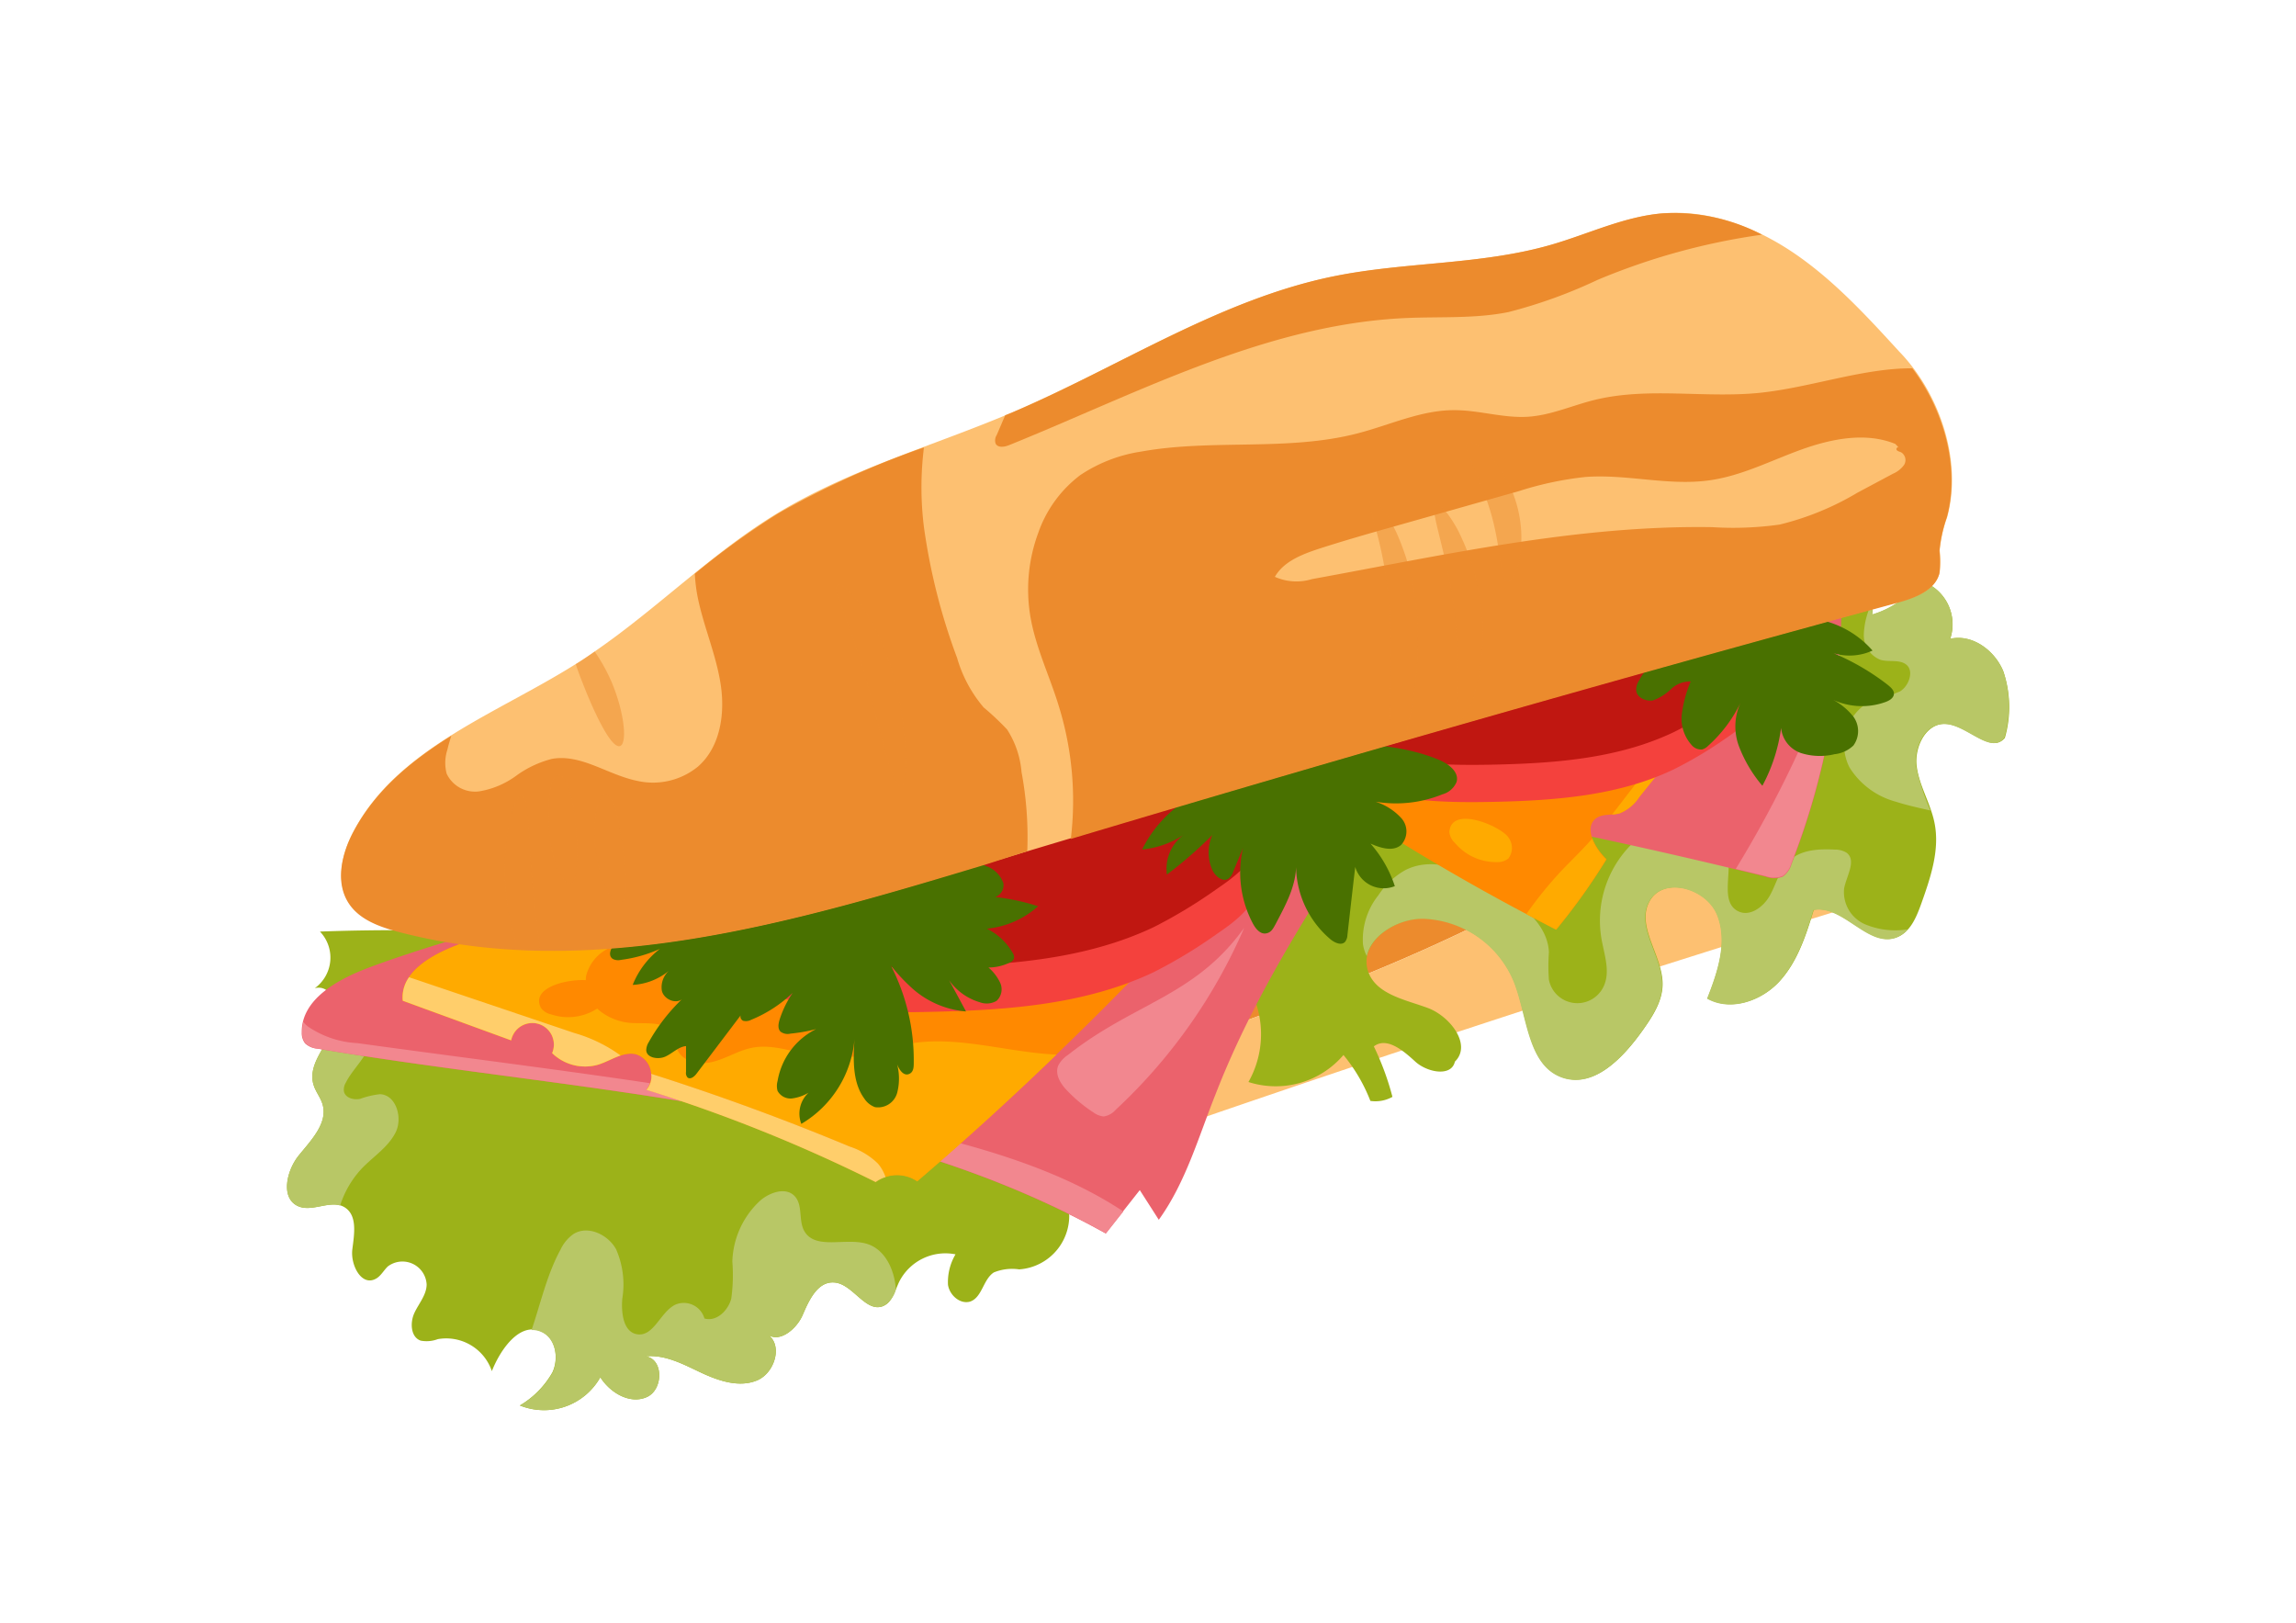 <svg xmlns="http://www.w3.org/2000/svg" viewBox="0 0 232 164"><defs><style>.cls-1{isolation:isolate;}.cls-2{fill:#ec8b2d;}.cls-3{fill:#fdc071;}.cls-4{fill:#9cb219;}.cls-5{fill:#b8c766;}.cls-6{fill:#eb626c;}.cls-7{fill:#f2878f;}.cls-8{fill:#ff8900;}.cls-9{fill:#ff006e;}.cls-10{fill:#fa0;}.cls-11{fill:#ffce6b;}.cls-12{fill:#f4413d;}.cls-13{fill:#c01711;}.cls-14{fill:#497100;}.cls-15{opacity:0.5;mix-blend-mode:multiply;}.cls-16{fill:none;}</style></defs><title>Recurso 11</title><g class="cls-1"><g id="Capa_2" data-name="Capa 2"><g id="Capa_1-2" data-name="Capa 1"><path class="cls-2" d="M157.91,88.8c4.82-2.82,9.43-6,14.39-8.54C180.53,76,189.62,73.53,197.66,69a1.89,1.89,0,0,0-.19-.75A3.53,3.53,0,0,0,196.14,67a53.24,53.24,0,0,0-14.55-6.6c-16.63,7.5-38.68,16.85-56.37,21.28q-35.93,9-71.93,17.76c-3.51.86-7.73,2.46-8.16,6.06a8.26,8.26,0,0,0,.9,4.14A46.15,46.15,0,0,0,56.49,124.7q34-8.83,67.12-20.75C135.38,99.7,147.11,95.14,157.91,88.8Z"/><path class="cls-3" d="M172.3,80.26c-5,2.56-9.57,5.72-14.39,8.54-10.8,6.34-22.53,10.9-34.3,15.15Q90.55,115.88,56.49,124.7l.38.37a14.35,14.35,0,0,0,5.23,3.44,15.7,15.7,0,0,0,6.69.17c13.28-1.78,26-6.38,38.62-10.83Q146.34,104.14,185.79,92a7.92,7.92,0,0,0,3-1.38,6.13,6.13,0,0,0,1.44-2.07c2.37-5.09,1.54-11.63,5.24-15.84,1-1.1,2.29-2.39,2.24-3.7C189.62,73.53,180.53,76,172.3,80.26Z"/><path class="cls-4" d="M202.43,67.84c-.86-2.12-3.14-3.8-5.37-3.29a4.61,4.61,0,0,0-3-5.87,9.4,9.4,0,0,1-4.88,3.42c.18-2.47.3-5.16-1.13-7.18s-4.16-2.79-6.63-2.58a23.53,23.53,0,0,0-7.07,2.25,182.94,182.94,0,0,1-40.7,12.18c-11.34,2-23,3-33.58,7.64C90.64,78.59,79.7,89.71,71.93,96.5a205.06,205.06,0,0,0-39.6-2.38,3.81,3.81,0,0,1-.52,5.72c1.92-.48,2.7,2.59,1.8,4.36s-2.52,3.55-1.91,5.44c.21.67.69,1.24.89,1.91.58,1.9-1.14,3.64-2.39,5.18s-1.88,4.34-.06,5.14c1.45.63,3.29-.72,4.65.09s1,2.74.81,4.28.88,3.67,2.29,3c.56-.25.86-.87,1.3-1.29a2.45,2.45,0,0,1,3.92,1.81c0,1.07-.81,1.95-1.25,2.92s-.36,2.42.65,2.77a3.19,3.19,0,0,0,1.72-.15,4.87,4.87,0,0,1,5.47,3.23c.89-2.25,2.85-5,5-4,1.45.64,1.79,2.68,1.12,4.12A9.14,9.14,0,0,1,52.53,142a6.53,6.53,0,0,0,8.13-2.85c1,1.58,3,2.76,4.7,2s1.69-3.91-.16-4.11c2-.21,3.82.79,5.61,1.63s3.86,1.55,5.68.8,2.68-3.65,1-4.7c1.21,1,3-.47,3.62-1.92s1.47-3.31,3.06-3.28c1.95,0,3.25,3.11,5.06,2.39.93-.37,1.19-1.53,1.62-2.44a5.23,5.23,0,0,1,5.7-2.79,5.52,5.52,0,0,0-.76,3.08c.16,1.06,1.24,2,2.25,1.69,1.21-.43,1.3-2.24,2.38-2.94a4.88,4.88,0,0,1,2.56-.31,5.43,5.43,0,0,0,5-6.23c1.34,1.44,3.73-.33,4.34-2.2s.73-4.18,2.39-5.23c1.33-.83,3.39-.6,4.17-2,.5-.87.2-1.94.08-2.93a7.66,7.66,0,0,1,8-8.15,9.83,9.83,0,0,1-.81,7.81,9,9,0,0,0,9.6-2.73,16.79,16.79,0,0,1,2.72,4.64,3.53,3.53,0,0,0,2.23-.41,27.84,27.84,0,0,0-1.88-5.1c1.32-1,3,.45,4.19,1.54s3.65,1.57,4,0c1.74-1.69-.48-4.59-2.76-5.43s-5.19-1.36-6-3.66c-1-2.89,2.58-5.43,5.63-5.37a10.29,10.29,0,0,1,9.12,6.38c1.39,3.54,1.37,8.54,5,9.71,3.17,1,6.05-2.07,8-4.81,1-1.41,2-2.94,2-4.66,0-2.91-2.73-5.84-1.31-8.38s5.75-1.32,6.84,1.38.07,5.73-1,8.45c2.35,1.33,5.46.26,7.28-1.72s2.68-4.65,3.47-7.23c3-.54,5.5,3.83,8.35,2.79,1.38-.5,2-2,2.51-3.42.94-2.64,1.89-5.43,1.33-8.17-.39-1.94-1.52-3.69-1.79-5.65s.92-4.41,2.9-4.33c2.21.08,4.57,3.11,6,1.42A11.25,11.25,0,0,0,202.43,67.84Z"/><path class="cls-5" d="M188.33,64.12A2.66,2.66,0,0,0,190,66.66c.89.27,2-.09,2.69.55s.2,2.1-.71,2.65a24.34,24.34,0,0,1-3,1,5,5,0,0,0-2.1,6.67A7.94,7.94,0,0,0,191.57,81c1.14.37,2.32.62,3.49.89a24.43,24.43,0,0,1-1.44-4.41c-.26-2,.92-4.41,2.9-4.33,2.21.08,4.57,3.11,6,1.42a11.25,11.25,0,0,0-.1-6.75c-.86-2.12-3.14-3.8-5.37-3.29a4.61,4.61,0,0,0-3-5.87,9.4,9.4,0,0,1-4.88,3.42c0-.47.06-1,.08-1.44l-.13.33A7.73,7.73,0,0,0,188.33,64.12Z"/><path class="cls-5" d="M40,114.36c.7-1.48,0-3.75-1.6-3.81a8.48,8.48,0,0,0-2,.47c-.66.14-1.52-.09-1.65-.76a1.36,1.36,0,0,1,.19-.87c.5-1,1.34-1.85,1.93-2.82a3.26,3.26,0,0,0,.37-3.24c-.63-1.08-2-1.32-3.29-1.21a4,4,0,0,1-.35,2.08c-.9,1.77-2.52,3.55-1.91,5.44.21.67.69,1.24.89,1.91.58,1.9-1.14,3.64-2.39,5.18s-1.88,4.34-.06,5.14c1.31.57,2.93-.46,4.24-.07a9.75,9.75,0,0,1,2.3-3.86C37.82,116.78,39.28,115.84,40,114.36Z"/><path class="cls-5" d="M87.69,125.7c-2.17-.73-5.31.66-6.43-1.34-.6-1.09-.1-2.65-1-3.55s-2.55-.33-3.52.56A8.73,8.73,0,0,0,74,127.45a17.45,17.45,0,0,1-.11,3.76c-.32,1.21-1.5,2.36-2.71,2a2.17,2.17,0,0,0-2.93-1.4c-1.52.73-2.17,3.23-3.84,3-1.43-.2-1.65-2.16-1.53-3.6a8.85,8.85,0,0,0-.63-5c-.83-1.5-2.88-2.45-4.32-1.52a4,4,0,0,0-1.29,1.56c-1.38,2.53-2,5.4-2.93,8.13a2.2,2.2,0,0,1,1,.2c1.45.64,1.79,2.68,1.12,4.12A9.14,9.14,0,0,1,52.53,142a6.53,6.53,0,0,0,8.13-2.85c1,1.58,3,2.76,4.7,2s1.69-3.91-.16-4.11c2-.21,3.82.79,5.61,1.63s3.86,1.55,5.68.8,2.68-3.65,1-4.7c1.21,1,3-.47,3.62-1.92s1.47-3.31,3.06-3.28c1.95,0,3.25,3.11,5.06,2.39a2.7,2.7,0,0,0,1.28-1.63c0-.06,0-.13,0-.2C90.36,128.3,89.46,126.29,87.69,125.7Z"/><path class="cls-5" d="M188.42,93.37a3.55,3.55,0,0,1-2.08-3.61c.24-1.26,1.27-2.81.26-3.6a2.18,2.18,0,0,0-1.18-.32c-1.67-.09-3.53,0-4.71,1.21-.94.93-1.24,2.3-1.88,3.44s-2,2.16-3.19,1.58c-1.71-.84-.78-3.41-1-5.31a4.6,4.6,0,0,0-4.3-3.74,7.39,7.39,0,0,0-5.52,2.32,10.91,10.91,0,0,0-3,9.5c.28,1.6.91,3.3.24,4.78a2.93,2.93,0,0,1-5.55-.63,18.45,18.45,0,0,1,0-2.78c-.11-2.68-2.52-4.61-4.74-6.08-2.92-1.93-6.61-3.79-9.73-2.24a7.78,7.78,0,0,0-2.76,2.56,7.17,7.17,0,0,0-1.56,4.93,3.78,3.78,0,0,0,.39,1.22c.45-2.16,3.26-3.82,5.73-3.77a10.29,10.29,0,0,1,9.12,6.38c1.39,3.54,1.37,8.54,5,9.71,3.17,1,6.05-2.07,8-4.81,1-1.41,2-2.94,2-4.66,0-2.91-2.73-5.84-1.31-8.38s5.75-1.32,6.84,1.38.07,5.73-1,8.45c2.35,1.33,5.46.26,7.28-1.72s2.68-4.65,3.47-7.23c3-.54,5.5,3.83,8.35,2.79a2.9,2.9,0,0,0,1.19-.85A7.91,7.91,0,0,1,188.42,93.37Z"/><path class="cls-6" d="M186,57.2,137.34,71.35C120.65,76.2,104,81.05,87,85Q73.8,88.16,60.42,90.57c-6.92,2.17-16.27,4.63-23.07,7.16-3.18,1.19-6.91,3.2-6.86,6.59a1.7,1.7,0,0,0,.34,1.1,2.06,2.06,0,0,0,1.27.53c27,4.54,55.65,5.31,79.62,18.67l3.45-4.38,1.92,3c2.72-3.77,4-8.33,5.73-12.67,4-10.31,10.11-19.65,16.18-28.89a2.18,2.18,0,0,1,1.06-1,2.28,2.28,0,0,1,1.07,0q18.76,3.33,37.28,7.89a2.4,2.4,0,0,0,1.73,0,2.32,2.32,0,0,0,.88-1.27A73.48,73.48,0,0,0,186,57.2Z"/><path class="cls-7" d="M107.92,106.58a2.87,2.87,0,0,0-1,1.1c-.35.92.29,1.9,1,2.6a14.52,14.52,0,0,0,2.61,2.14,2,2,0,0,0,1,.38,2,2,0,0,0,1.19-.66,54.75,54.75,0,0,0,13-18.4C120.72,100.7,114.64,101.28,107.92,106.58Z"/><path class="cls-7" d="M36.11,105.39a9.72,9.72,0,0,1-5-1.68,3.33,3.33,0,0,1-.46-.46,4.74,4.74,0,0,0-.12,1.07,1.7,1.7,0,0,0,.34,1.1,2.06,2.06,0,0,0,1.27.53c27,4.54,55.65,5.31,79.62,18.67l1.75-2.22c-6.11-4.05-13.56-6.26-20.8-8C74.07,110.11,55,108,36.11,105.39Z"/><path class="cls-7" d="M175.39,87.79l3,.72a2.4,2.4,0,0,0,1.73,0,2.32,2.32,0,0,0,.88-1.27,73.76,73.76,0,0,0,4.88-21.58A114.89,114.89,0,0,1,175.39,87.79Z"/><path class="cls-8" d="M128.51,73.25c-5.29,1.25-10.56,2.58-15.84,3.92C97.39,81.05,76.48,85.93,61.2,89.81L46.26,95.46c-2.67,1-5.86,2.81-5.56,5.65l10.95,4a2.18,2.18,0,1,1,4.14,1.29,4.78,4.78,0,0,0,4.67,1.16c1.26-.39,2.45-1.32,3.75-1.06a2.26,2.26,0,0,1,1.1,3.59,155.75,155.75,0,0,1,23.17,9.32,3.65,3.65,0,0,1,4.2-.08,336.79,336.79,0,0,0,29.63-28.78c3.42-3.75,6.85-7.75,8.27-12.63a227,227,0,0,0,26.67,16,62.1,62.1,0,0,0,5.08-7.11c-1.19-1.14-2.36-3.24-1-4.17.66-.44,1.55-.25,2.32-.47a4.35,4.35,0,0,0,2-1.67L178.77,64.2A478.42,478.42,0,0,0,128.51,73.25Z"/><path class="cls-9" d="M97.75,108.06s.27,0,.63.28a1.84,1.84,0,0,1,.55.63,1.3,1.3,0,0,1,0,1.18,2.42,2.42,0,0,1-1,1,4.74,4.74,0,0,1-1.36.64,5.6,5.6,0,0,1-3.41,0,2.46,2.46,0,0,1-.9-.43,1,1,0,0,1-.31-.46,2,2,0,0,1-.16-.47,1.51,1.51,0,0,1,.17-1,2.22,2.22,0,0,1,.6-.68,5.93,5.93,0,0,1,2.63-.93,6.26,6.26,0,0,1,1.85,0c.44.09.65.26.62.29s-.24,0-.65,0a8.27,8.27,0,0,0-1.74.21,6,6,0,0,0-2.32,1,1.06,1.06,0,0,0-.49,1,1.19,1.19,0,0,0,.25.53,1.88,1.88,0,0,0,.65.3,4.92,4.92,0,0,0,5.1-1.15,1.21,1.21,0,0,0-.35-1.39C97.93,108.24,97.73,108.1,97.75,108.06Z"/><path class="cls-10" d="M152.45,84.66c-.62-1.11-5.83-3.4-6-.58a1.75,1.75,0,0,0,.56,1.08,5.41,5.41,0,0,0,4.25,1.94,1.72,1.72,0,0,0,1.15-.36A1.75,1.75,0,0,0,152.45,84.66Z"/><path class="cls-9" d="M78.14,106.59s.18,0,.41.12a1.27,1.27,0,0,1,.37.39.87.87,0,0,1,0,.78,2.45,2.45,0,0,1-1.43,1,3.45,3.45,0,0,1-2.11,0,1.5,1.5,0,0,1-.58-.29,1.11,1.11,0,0,1,.19-1.75,3.54,3.54,0,0,1,1.62-.55c.94-.13,1.56.16,1.49.27a11.55,11.55,0,0,0-1.41.21,3.7,3.7,0,0,0-1.32.57c-.18.17-.27.33-.23.5a.6.6,0,0,0,.11.24,1.21,1.21,0,0,0,.33.14,3.11,3.11,0,0,0,1.73.06,2.3,2.3,0,0,0,1.18-.65c.16-.25,0-.57-.16-.75S78.12,106.63,78.14,106.59Z"/><path class="cls-10" d="M91.64,105.49c-1.57.3-3.09.87-4.67,1.16a13.65,13.65,0,0,1-4.77,0c-2.09-.36-4.18-1.21-6.26-.78-1.37.28-2.59,1.1-4,1.43s-3.12-.08-3.55-1.41c-.14-.43-.13-.89-.3-1.31-.56-1.32-2.42-1.18-3.85-1.21a5.78,5.78,0,0,1-3.66-1.26,3.85,3.85,0,0,1-1.35-3.53,4.23,4.23,0,0,1,2.34-2.8,10.79,10.79,0,0,1,3.63-.92c2.6-.3,5.31-.41,7.64-1.59a2.66,2.66,0,0,0,1.26-1.1,2.86,2.86,0,0,0,.19-1.39c-.07-1.4-.28-2.79-.3-4.19-4.53,1.11-8.88,2.18-12.84,3.19L46.26,95.46c-2.67,1-5.86,2.81-5.56,5.65l10.95,4a2.18,2.18,0,1,1,4.14,1.29,4.78,4.78,0,0,0,4.67,1.16c1.26-.39,2.45-1.32,3.75-1.06a2.19,2.19,0,0,1,1.59,2q10.19,3.24,20.06,7.35a7.28,7.28,0,0,1,2.8,1.72,4.13,4.13,0,0,1,.77,1.37,3.64,3.64,0,0,1,3.25.42q7.23-6.19,14.08-12.81C101.7,106.33,96.63,104.54,91.64,105.49Z"/><path class="cls-11" d="M85.86,115.84Q76,111.73,65.8,108.49a2,2,0,0,1-.49,1.62,155.75,155.75,0,0,1,23.17,9.32,3.46,3.46,0,0,1,1-.5,4.13,4.13,0,0,0-.77-1.37A7.28,7.28,0,0,0,85.86,115.84Z"/><path class="cls-10" d="M163.23,81.86l-.34.44a4,4,0,0,0,.77-.12,4.35,4.35,0,0,0,2-1.67L178.77,64.2l-2.19.29Z"/><path class="cls-10" d="M154.23,92.35c1,.54,2,1.06,3,1.58a62.1,62.1,0,0,0,5.08-7.11,5.91,5.91,0,0,1-1.43-2.09c-1,1.16-2.16,2.24-3.22,3.37A40,40,0,0,0,154.23,92.35Z"/><path class="cls-12" d="M127.19,85.9q-.51-4.2-1.23-8.36a1.1,1.1,0,0,0-.34-.75,1.12,1.12,0,0,0-.77-.08L98.16,80.57A102.21,102.21,0,0,0,87.7,82.44c-3.54.89-7,3.23-10.3,4.84a42.15,42.15,0,0,0-1.09,11.47,1.84,1.84,0,0,0,.2.93,1.9,1.9,0,0,0,1.06.69c5.36,1.87,11.17,2,16.85,1.85,7.56-.17,15.34-.76,22.16-4A49.92,49.92,0,0,0,123,94.33c1.69-1.15,3.46-2.47,4.08-4.42A9.34,9.34,0,0,0,127.19,85.9Z"/><path class="cls-13" d="M127.19,81.34Q126.68,77.16,126,73a1.09,1.09,0,0,0-.34-.74,1.07,1.07,0,0,0-.77-.08L98.16,76A105,105,0,0,0,87.7,77.89c-3.54.88-7,3.23-10.3,4.83a42.15,42.15,0,0,0-1.09,11.47,1.44,1.44,0,0,0,1.26,1.62c5.36,1.88,11.17,2,16.85,1.86,7.56-.17,15.34-.76,22.16-4A49.92,49.92,0,0,0,123,89.78c1.69-1.15,3.46-2.48,4.08-4.43A9.33,9.33,0,0,0,127.19,81.34Z"/><path class="cls-12" d="M177.82,67.64c-.28-2.28-.61-4.56-1-6.82a.88.88,0,0,0-.28-.61.9.9,0,0,0-.63-.06l-21.78,3.14a84.62,84.62,0,0,0-8.53,1.53c-2.88.72-5.74,2.64-8.41,4a34.67,34.67,0,0,0-.89,9.36,1.66,1.66,0,0,0,.17.76,1.55,1.55,0,0,0,.86.56c4.38,1.53,9.12,1.61,13.75,1.51,6.18-.14,12.52-.62,18.09-3.3a41.43,41.43,0,0,0,5.24-3.13c1.38-.94,2.82-2,3.33-3.62A7.5,7.5,0,0,0,177.82,67.64Z"/><path class="cls-13" d="M177.82,63.92q-.42-3.42-1-6.82a.87.87,0,0,0-.28-.6.9.9,0,0,0-.63-.07l-21.78,3.15a81.9,81.9,0,0,0-8.53,1.53c-2.88.72-5.74,2.63-8.41,3.94a34.67,34.67,0,0,0-.89,9.36,1.63,1.63,0,0,0,.17.76,1.55,1.55,0,0,0,.86.56c4.38,1.53,9.12,1.62,13.75,1.52,6.18-.14,12.52-.63,18.09-3.3a40.35,40.35,0,0,0,5.24-3.14c1.38-.94,2.82-2,3.33-3.61A7.55,7.55,0,0,0,177.82,63.92Z"/><path class="cls-14" d="M100.57,90.63a1.29,1.29,0,0,0,.82-1.39,2.8,2.8,0,0,0-1.73-1.73A24.7,24.7,0,0,0,91,85.58q-6.15-.52-12.31-.47l-7,6.21A18.85,18.85,0,0,0,62.47,95c-.61.47-1.19,1.47-.54,1.89a1.18,1.18,0,0,0,.81.09,13.86,13.86,0,0,0,3.94-1.11,8.61,8.61,0,0,0-2.75,3.64A6.33,6.33,0,0,0,67.69,98a2.23,2.23,0,0,0-.81,2.11c.22.91,1.55,1.43,2.16.72a18.57,18.57,0,0,0-3.48,4.45,1.62,1.62,0,0,0-.26.8c0,.79,1.18,1,1.91.68s1.33-1,2.11-1.07l0,2.61a.68.68,0,0,0,.15.56c.28.24.69-.08.91-.38l4.54-6c-.21.18-.07.56.19.66a1.13,1.13,0,0,0,.8-.11,13.33,13.33,0,0,0,4.19-2.72A10.27,10.27,0,0,0,78.78,103c-.13.42-.22.94.1,1.24a1.2,1.2,0,0,0,1,.19,16.35,16.35,0,0,0,2.59-.46,7.2,7.2,0,0,0-3.9,5.25,1.87,1.87,0,0,0,0,1,1.49,1.49,0,0,0,1.47.76,4.39,4.39,0,0,0,1.66-.58,2.88,2.88,0,0,0-.73,3.15A11,11,0,0,0,86.34,105c-.13,2.08-.21,4.35,1,6a2.17,2.17,0,0,0,1.08.86,2,2,0,0,0,2.23-1.43,5.71,5.71,0,0,0,0-2.9c.2.53.62,1.17,1.15,1s.53-.73.53-1.19A20.85,20.85,0,0,0,90,97.52a17.47,17.47,0,0,0,1.88,2.06,9.29,9.29,0,0,0,5.73,2.61c-.57-1.06-1.14-2.12-1.72-3.17A5.81,5.81,0,0,0,99,101.26a2,2,0,0,0,1.7-.14,1.59,1.59,0,0,0,.37-1.81,4.64,4.64,0,0,0-1.19-1.56,4.94,4.94,0,0,0,2.11-.48.74.74,0,0,0,.47-.44.78.78,0,0,0-.13-.55,6.11,6.11,0,0,0-2.61-2.45,9.11,9.11,0,0,0,5.18-2.27A22.23,22.23,0,0,0,100.57,90.63Z"/><path class="cls-14" d="M145.43,76.78C142,75.35,138.27,75.17,134.6,75l-4.48-.19-7.94,4.86a12.59,12.59,0,0,0-6.78,6.16,9.21,9.21,0,0,0,4.18-1.47,4.26,4.26,0,0,0-1.67,4,42.47,42.47,0,0,0,4.59-4,4.37,4.37,0,0,0,0,3.54c.3.64,1.06,1.27,1.64.87a1.47,1.47,0,0,0,.46-.68l1-2.42a11,11,0,0,0,1,7.64c.27.51.72,1.07,1.29,1s.77-.53,1-.94c1-1.91,2.13-3.93,2.07-6.1a9.79,9.79,0,0,0,3.49,7.64c.43.35,1.1.65,1.47.24a1.2,1.2,0,0,0,.23-.67c.26-2.3.52-4.59.79-6.89a3,3,0,0,0,4,1.94,12.29,12.29,0,0,0-2.46-4.3c1,.44,2.26.85,3.09.14a2,2,0,0,0,0-2.74A6,6,0,0,0,139,81a12.48,12.48,0,0,0,6.76-.75A2.14,2.14,0,0,0,147.18,79C147.46,78,146.39,77.19,145.43,76.78Z"/><path class="cls-14" d="M190.73,69.18A24.14,24.14,0,0,0,185.28,66a5.61,5.61,0,0,0,3.93-.27,9.73,9.73,0,0,0-6-3.23,2.94,2.94,0,0,0,2-.44,12.32,12.32,0,0,0-10.43-3.7l-6.17,7.16a9.11,9.11,0,0,0-3,3.25,1.67,1.67,0,0,0-.28,1c.07.73,1,1.11,1.68,1a5.11,5.11,0,0,0,1.83-1.14,2.79,2.79,0,0,1,2-.78,12.25,12.25,0,0,0-.91,3.39A4,4,0,0,0,171,75.35a1.23,1.23,0,0,0,1,.37,1.35,1.35,0,0,0,.6-.37,14.06,14.06,0,0,0,3.32-4.45,5.73,5.73,0,0,0-.21,4.49,13.62,13.62,0,0,0,2.37,4,17,17,0,0,0,1.89-5.85,3,3,0,0,0,2,2.54,6.32,6.32,0,0,0,3.4.12,3.23,3.23,0,0,0,1.91-.88,2.48,2.48,0,0,0,0-2.91,6.57,6.57,0,0,0-2.45-1.9,7,7,0,0,0,5.68.42c.39-.14.83-.39.86-.81S191,69.41,190.73,69.18Z"/><path class="cls-3" d="M196.76,52.23A13.77,13.77,0,0,0,196,55.6a9.85,9.85,0,0,1,0,2.24c-.42,1.78-2.47,2.54-4.23,3q-25,6.77-49.81,13.94l-1.52.44q-20.49,5.91-40.89,12.07c-14.62,4.43-29.9,9-44.94,8.69-.73,0-1.46,0-2.19-.07a59.4,59.4,0,0,1-12.07-1.81c-1.94-.51-4-1.23-5.09-2.9-1.38-2.12-.71-5,.47-7.22,4.46-8.41,14.42-11.83,22.48-16.91l.23-.14c.57-.36,1.13-.74,1.68-1.13,6.37-4.38,11.9-10,18.52-14C86,47.36,94.46,45,102.4,41.62c10.82-4.65,20.91-11.38,32.45-13.71,7.27-1.47,14.86-1.13,22-3.2,3.7-1.08,7.27-2.81,11.11-3.15,4.77-.41,9.52,1.4,13.47,4.12s7.22,6.28,10.46,9.82C196,39.73,198.3,46.55,196.76,52.23Z"/><path class="cls-2" d="M103.22,78a9.31,9.31,0,0,0-1.46-4.3,27.77,27.77,0,0,0-2.37-2.23,13.47,13.47,0,0,1-2.68-5,61.7,61.7,0,0,1-3.35-13.21,32.37,32.37,0,0,1,0-8.05,88.71,88.71,0,0,0-14.75,6.68,79.35,79.35,0,0,0-8.4,6.08,16.19,16.19,0,0,0,.34,2.62c.63,2.91,1.84,5.67,2.28,8.62s-.06,6.27-2.29,8.23a7.18,7.18,0,0,1-6.12,1.46c-3-.6-5.68-2.75-8.64-2.23a10.58,10.58,0,0,0-3.64,1.72,8.69,8.69,0,0,1-3.7,1.56,3.16,3.16,0,0,1-3.31-1.79,4.29,4.29,0,0,1,.08-2.43c.11-.47.25-.93.39-1.39-4.06,2.54-7.67,5.5-9.9,9.72-1.19,2.23-1.85,5.1-.46,7.21,1.09,1.67,3.15,2.39,5.08,2.9,19.48,5.08,39.93-1,59.2-6.8L103.8,86A35.68,35.68,0,0,0,103.22,78Z"/><path class="cls-2" d="M100.6,44.81c.23.47.92.35,1.4.15,13.09-5.3,26-12.22,40.12-12.83,3.44-.15,6.92.08,10.3-.6a50,50,0,0,0,9-3.25,66.78,66.78,0,0,1,16.62-4.57,19.24,19.24,0,0,0-10.11-2.15c-3.84.33-7.41,2.06-11.11,3.14-7.12,2.08-14.71,1.73-22,3.2C123.32,30.23,113.22,37,102.4,41.62l-.83.34-.86,2A1,1,0,0,0,100.6,44.81Z"/><path class="cls-2" d="M177.7,39.7c-5.55.54-11.26-.63-16.67.73-2.19.55-4.31,1.51-6.56,1.67-2.53.18-5-.67-7.56-.66-3.34,0-6.47,1.5-9.71,2.34-7.11,1.85-14.69.54-21.92,1.85A15.11,15.11,0,0,0,109.16,48a12.4,12.4,0,0,0-4.25,5.84,16.48,16.48,0,0,0-.82,8.29c.51,3.22,2,6.21,2.93,9.32a32.23,32.23,0,0,1,1.18,13.31q41.62-12.47,83.54-23.86c1.76-.48,3.81-1.24,4.23-3a10.46,10.46,0,0,0,0-2.24,14.23,14.23,0,0,1,.74-3.37c1.36-5-.29-10.86-3.48-15.08C188.19,37.19,182.9,39.18,177.7,39.7Z"/><path class="cls-8" d="M60.1,99.23c-1.11-.63-6.75.13-5.43,2.62a1.7,1.7,0,0,0,1,.63,5.4,5.4,0,0,0,4.63-.55,1.73,1.73,0,0,0,.8-.91C61.35,100.3,60.74,99.6,60.1,99.23Z"/><path class="cls-11" d="M41.33,98.73a3.52,3.52,0,0,0-.63,2.38l10.95,4a2.18,2.18,0,1,1,4.14,1.29,4.78,4.78,0,0,0,4.67,1.16c.76-.24,1.5-.67,2.25-.92a15.09,15.09,0,0,0-4.7-2.28Z"/><path class="cls-3" d="M192.1,45.7c-.16-.08-.37-.1-.46-.26s.19-.37.24-.2l-.37-.39c-3-1.22-6.47-.52-9.54.59s-6,2.64-9.25,3.09c-4.14.58-8.34-.65-12.51-.34a33.6,33.6,0,0,0-6.7,1.42L140.83,53.2c-2.56.72-5.11,1.45-7.64,2.27-1.68.56-3.49,1.27-4.37,2.81a5.35,5.35,0,0,0,3.75.23C146,56.06,159.36,53.05,173,53.26a33.75,33.75,0,0,0,6.82-.26,28.41,28.41,0,0,0,7.88-3.23l3.58-1.91a2.68,2.68,0,0,0,1.12-.89A.92.92,0,0,0,192.1,45.7Z"/><g class="cls-15"><path class="cls-2" d="M54.58,96c-.73,0-1.46,0-2.19-.07a24.59,24.59,0,0,1-1.27-5.87,23.31,23.31,0,0,1,.34-6.94c.39-1.75.9-2.76,1.27-2.71.77.14.62,4.34,1.12,9.39C54.06,92.18,54.38,94.34,54.58,96Z"/><path class="cls-2" d="M57.69,89.26c-.36.11-.88-.41-1.31-1.4a12.32,12.32,0,0,1-.9-3.93c-.25-3.07.17-5.57.93-5.63s1.55,2.36,1.8,5.39a26.7,26.7,0,0,1,.07,3.82C58.22,88.49,58.05,89.16,57.69,89.26Z"/><path class="cls-2" d="M62.69,91.25c-.72.22-2.06-2.08-2.49-5.25s.23-5.74,1-5.72,1.33,2.43,1.74,5.35S63.42,91,62.69,91.25Z"/><path class="cls-2" d="M62.64,75.38c-.74.2-2.06-2.23-3.33-5.28-.44-1.1-.84-2.08-1.13-3l.23-.14c.57-.36,1.13-.74,1.68-1.13A17.85,17.85,0,0,1,61.84,69C63.18,72.27,63.36,75.18,62.64,75.38Z"/><path class="cls-2" d="M91.06,79.46c-.38.06-.89-1.09-1.45-3S88.44,72,87.69,69.26s-1.6-5.22-2.28-7-1.12-2.9-.8-3.14,1.32.56,2.51,2.22a23.44,23.44,0,0,1,3.21,7.18,34.82,34.82,0,0,1,1.19,7.65C91.6,78.16,91.43,79.4,91.06,79.46Z"/><path class="cls-2" d="M142.31,73.22c-.13.59-.26,1.11-.38,1.58l-1.52.44c0-.62,0-1.38,0-2.25,0-2.45.23-5.79.11-9.41a42.86,42.86,0,0,0-1.23-9.11c-.57-2.3-1.1-3.73-.76-3.93s1.47.94,2.57,3.26a24.76,24.76,0,0,1,2.16,9.69A40.26,40.26,0,0,1,142.31,73.22Z"/><path class="cls-2" d="M147.55,72.66c-.77-.22.12-5.07-.6-10.94s-2.59-10.39-1.9-10.78c.32-.17,1.26.77,2.26,2.62a23.18,23.18,0,0,1,1.84,16C148.6,71.62,147.9,72.75,147.55,72.66Z"/><path class="cls-2" d="M152.33,58.75c-.77-.17-.63-3.41-1.73-7.08s-2.86-6.35-2.3-6.9c.27-.25,1.14.13,2.16,1.18a12.48,12.48,0,0,1,3.07,10.64C153.22,58,152.69,58.82,152.33,58.75Z"/></g><rect class="cls-16" width="232" height="164"/></g></g></g></svg>